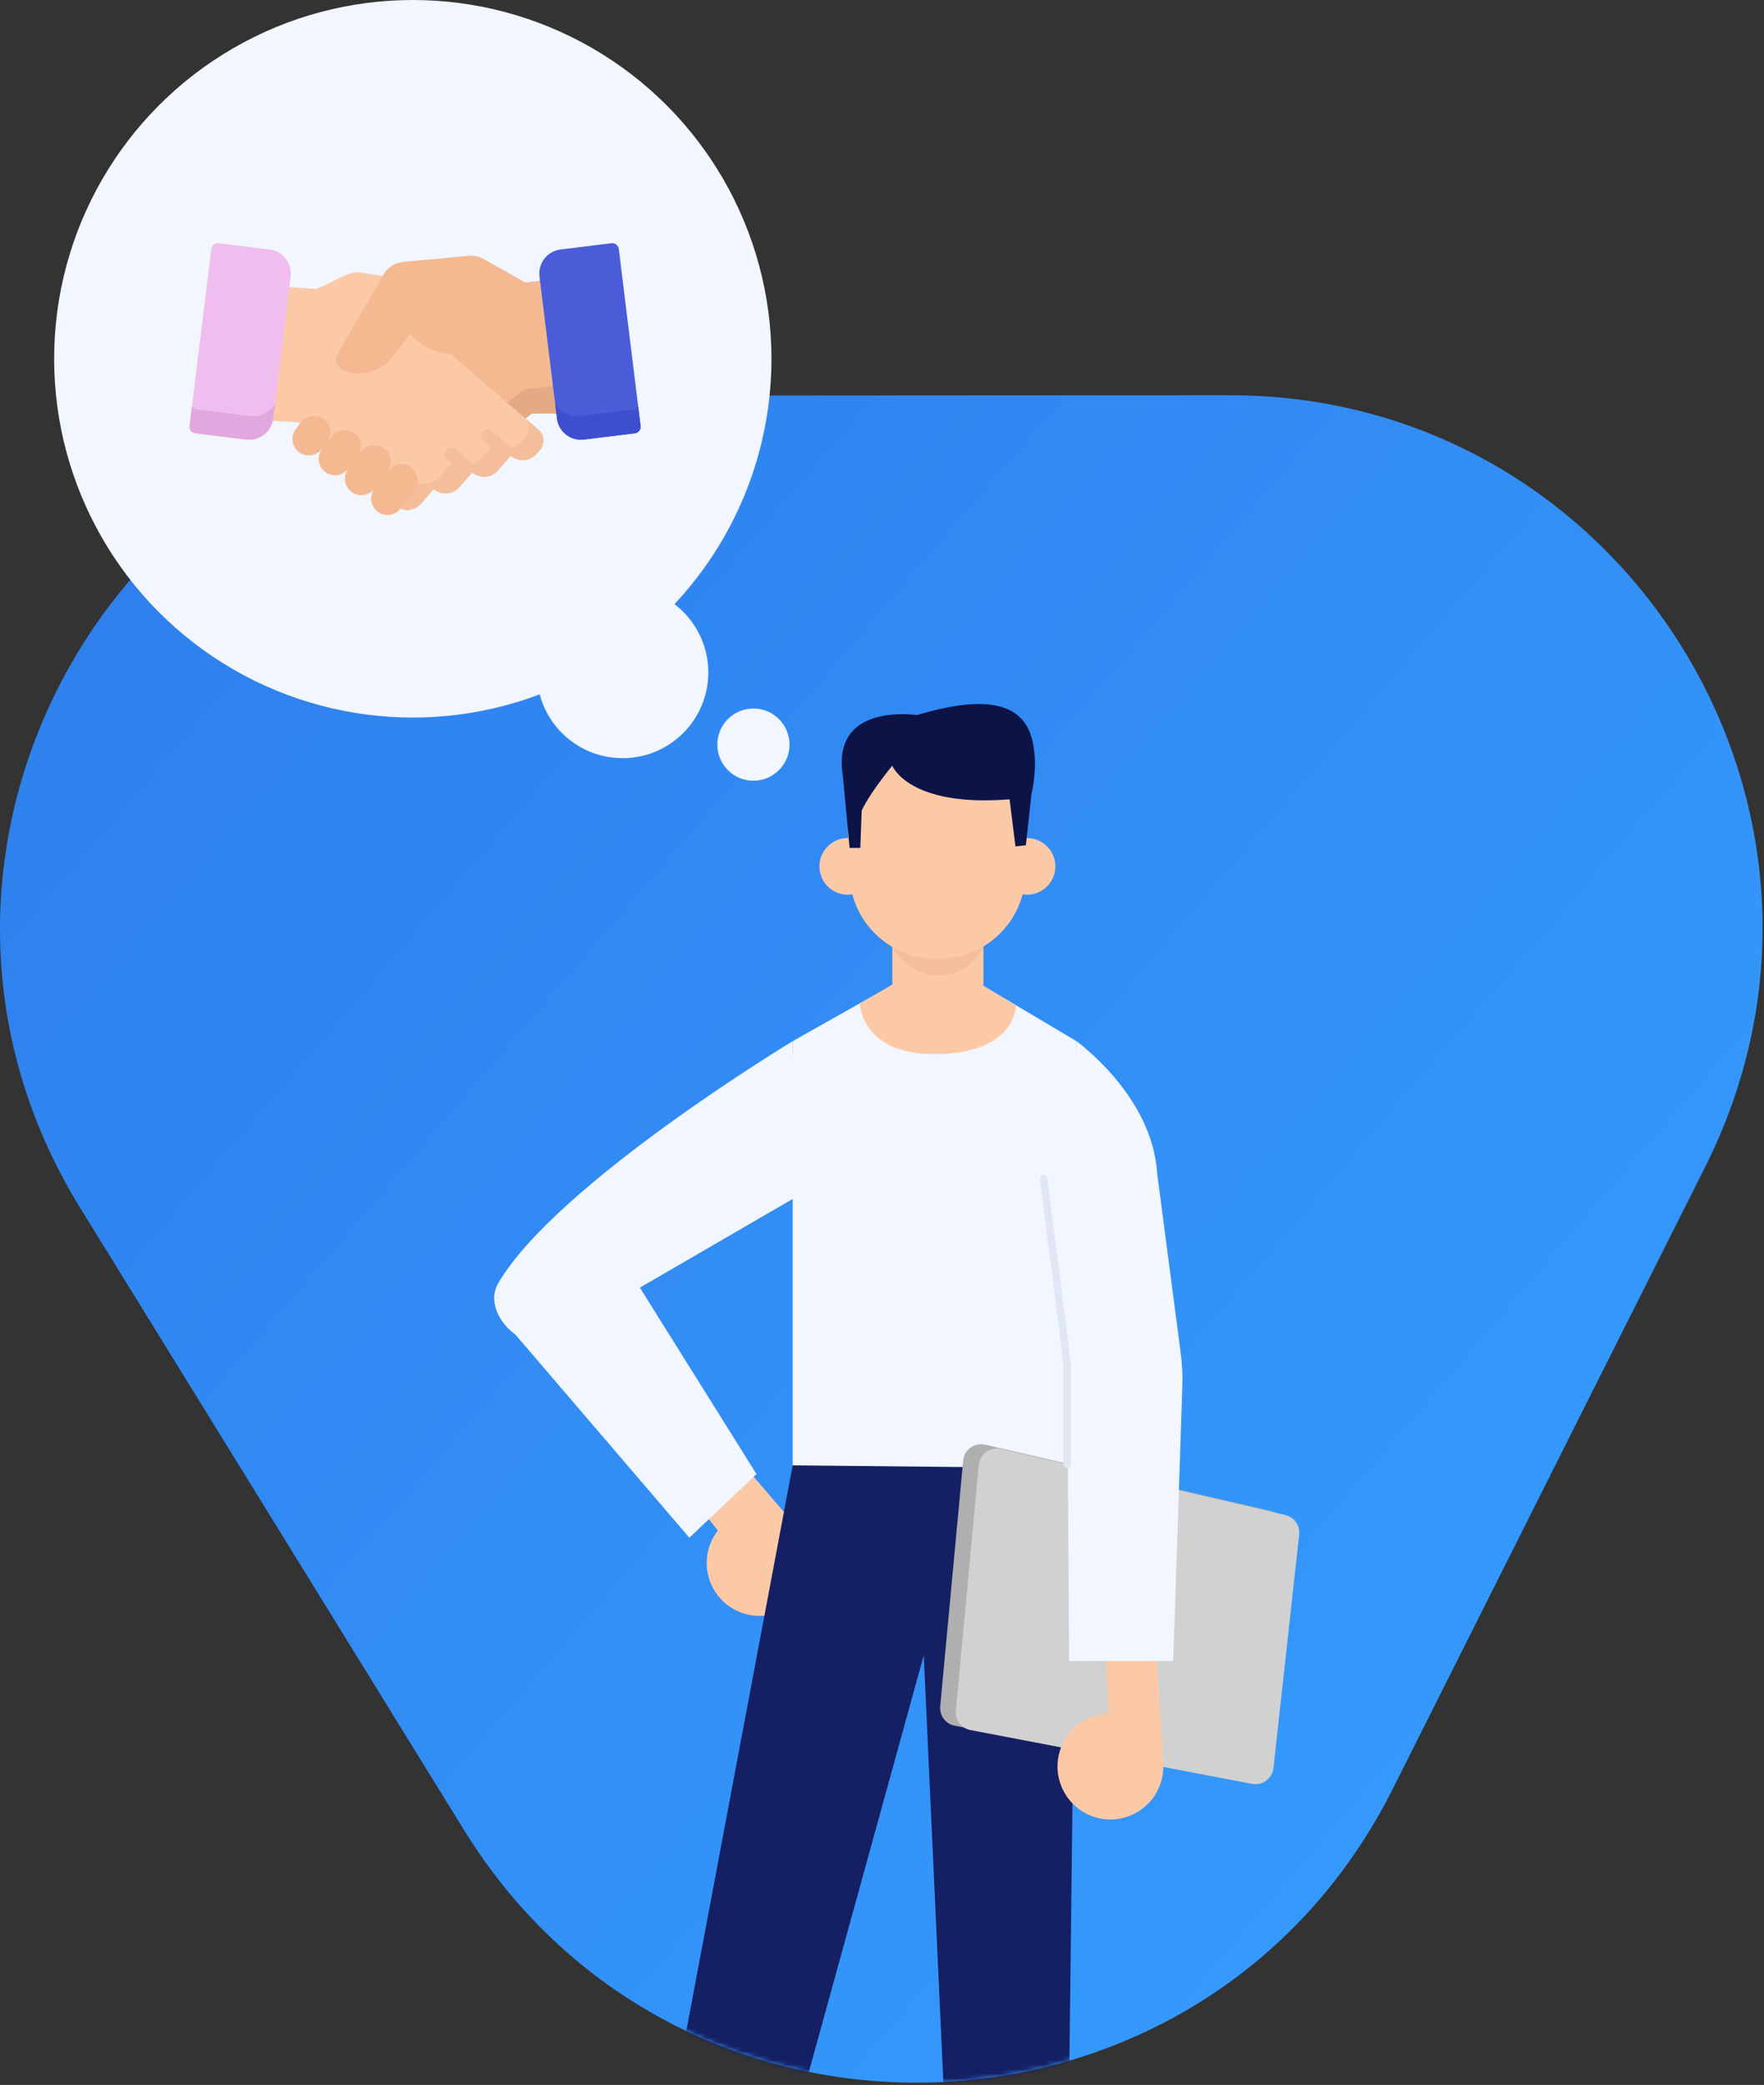 <svg width="391" height="462" viewBox="0 0 391 462" fill="none" xmlns="http://www.w3.org/2000/svg">
<rect x="0" y="0" width="391" height="462" fill="#333333" stroke="none"/>
<path d="M272.454 87.572C360.307 87.516 417.411 180.048 377.969 258.55L308.675 396.463C267.215 478.98 151.316 484.043 102.818 405.457L17.769 267.642C-30.729 189.056 25.764 87.731 118.11 87.672L272.454 87.572Z" fill="url(#paint0_linear)"/>
<mask id="mask0" mask-type="alpha" maskUnits="userSpaceOnUse" x="0" y="87" width="391" height="375">
<path d="M272.454 87.572C360.307 87.516 417.411 180.048 377.969 258.55L308.675 396.463C267.215 478.98 151.316 484.043 102.818 405.457L17.769 267.642C-30.729 189.056 25.764 87.731 118.11 87.672L272.454 87.572Z" fill="url(#paint1_linear)"/>
</mask>
<g mask="url(#mask0)">
<path d="M162.317 336.289C167.856 332.953 175.063 334.728 178.399 340.288C181.735 345.827 179.96 353.034 174.4 356.37C168.861 359.706 161.654 357.931 158.318 352.371C154.982 346.853 156.778 339.646 162.317 336.289Z" fill="#FCC9A7"/>
<path d="M175.597 337.122C175.212 336.823 154.639 312.657 154.639 312.657L146.234 322.837L164.797 346.339L175.597 337.122Z" fill="#FCC9A7"/>
<path d="M214.09 216.143L199.27 217.426L175.703 230.706V325.145H238.598V230.706L214.09 216.143Z" fill="#F2F6FE"/>
<path d="M210.029 225.66H205.774C201.368 225.66 197.797 222.088 197.797 217.683V201.687H217.985V217.683C218.006 222.088 214.435 225.66 210.029 225.66Z" fill="#FCC9A7"/>
<path d="M197.797 209.834C197.797 209.834 200.941 216.143 208.083 216.143C215.226 216.143 217.985 209.706 217.985 209.706L197.797 209.834Z" fill="#F4BE9A"/>
<path d="M208.125 212.444H207.462C197.176 212.444 188.707 204.318 188.301 194.031L187.937 183.788C187.509 172.903 196.213 163.856 207.098 163.856H208.488C216.722 163.856 228.077 172.903 227.65 183.788L227.286 194.031C226.88 204.318 218.411 212.444 208.125 212.444Z" fill="#FCC9A7"/>
<path d="M194.179 191.548C194.415 195.012 191.806 198.006 188.341 198.241C184.877 198.477 181.883 195.868 181.648 192.403C181.412 188.939 184.021 185.945 187.486 185.71C190.95 185.496 193.944 188.105 194.179 191.548Z" fill="#FCC9A7"/>
<path d="M233.914 191.548C234.149 195.012 231.54 198.006 228.076 198.241C224.611 198.477 221.617 195.868 221.382 192.403C221.147 188.939 223.756 185.945 227.22 185.71C230.685 185.496 233.679 188.105 233.914 191.548Z" fill="#FCC9A7"/>
<path d="M175.704 324.695L136.59 532.627L159.066 532.413L216.251 325.102L175.704 324.695Z" fill="#151F64"/>
<path d="M238.599 325.146L236.139 532.842H212.38L202.906 326.45L238.599 325.146Z" fill="#151F64"/>
<path d="M175.704 230.707C175.704 230.707 123.181 262.4 110.414 284.385C107.912 288.683 111.162 294.243 115.568 296.532C120.444 299.076 126.453 297.344 129.255 292.618L177.842 264.432C177.864 264.432 175.704 240.224 175.704 230.707Z" fill="#F2F6FE"/>
<path d="M186.846 172.153L188.321 187.893H190.695L190.995 179.638C190.995 179.638 192.235 176.473 197.774 169.672C197.774 169.672 201.388 178.911 223.779 177.114L225.083 187.551L227.393 187.294L228.612 176.088C229.424 172.303 229.702 168.774 229.018 164.967C227.628 157.269 221.362 153.013 203.27 158.445C201.773 158.894 204.831 158.595 203.27 158.445C198.095 157.867 184.451 157.803 186.846 172.153Z" fill="#0C1347"/>
<path d="M213.49 323.649L208.401 378.096C208.208 380.149 209.598 382.01 211.63 382.395L274.076 394.328C276.364 394.777 278.545 393.152 278.802 390.842L284.512 339.089C284.726 337.079 283.421 335.218 281.432 334.748L218.366 320.12C216.014 319.564 213.726 321.232 213.49 323.649Z" fill="#AFAFAF"/>
<path d="M216.951 324.609L211.862 379.056C211.669 381.109 213.059 382.97 215.091 383.355L277.536 395.288C279.825 395.715 282.006 394.111 282.263 391.802L287.972 340.049C288.186 338.039 286.882 336.178 284.893 335.708L221.827 321.08C219.496 320.524 217.186 322.192 216.951 324.609Z" fill="#D1D1D1"/>
<path d="M249.463 380.193C255.665 382.032 259.215 388.555 257.376 394.757C255.537 400.959 249.014 404.509 242.812 402.691C236.61 400.852 233.06 394.329 234.878 388.127C236.739 381.904 243.24 378.354 249.463 380.193Z" fill="#FCC9A7"/>
<path d="M257.824 390.542C257.781 390.05 255.771 357.416 255.771 357.416L244.672 359.426L246.147 387.249L257.824 390.542Z" fill="#FCC9A7"/>
<path d="M238.596 230.707C238.596 230.707 255.405 242.747 256.474 259.898L261.735 299.996C262.034 302.349 262.163 304.701 262.077 307.075L260.046 368.066H236.971L236.543 302.049L238.596 230.707Z" fill="#F2F6FE"/>
<path d="M201.043 216.143C199.247 217.447 190.586 222.323 190.586 222.323C190.586 222.323 190.821 234.513 209.17 233.529C225.316 232.674 225.209 222.772 225.209 222.772L214.067 216.143H201.043Z" fill="#FCC9A7"/>
<path d="M136.291 276.473L167.685 326.643L152.8 340.736L110.5 291.357L136.291 276.473Z" fill="#F2F6FE"/>
<path d="M236.527 324.481V302.026L231.309 261.073" stroke="#E0E6F3" stroke-width="1.645" stroke-miterlimit="10" stroke-linecap="round" stroke-linejoin="round"/>
</g>
<circle cx="91.5" cy="79.5" r="79.5" fill="#F2F6FE"/>
<circle cx="138" cy="149" r="19" fill="#F2F6FE"/>
<circle cx="167" cy="165" r="8" fill="#F2F6FE"/>
<g clip-path="url(#clip0)">
<path d="M123.691 82.652L121.151 62.017L116.391 62.603L116.393 62.599L107.164 57.406C106.18 56.852 105.05 56.611 103.925 56.715L89.354 58.063C87.563 58.228 85.962 59.25 85.059 60.806L74.788 78.483C74.03 79.788 74.625 81.462 76.037 81.996L76.458 82.154C77.266 82.46 78.097 82.636 78.927 82.706L77.625 83.839L75.022 86.107L67.617 92.424C66.299 93.572 66.162 95.57 67.31 96.888L68.061 97.748C69.536 99.439 72.103 99.615 73.797 98.14L76.627 101.386C77.547 102.443 78.895 102.91 80.19 102.751C80.968 102.655 81.728 102.332 82.362 101.778L85.189 105.024C86.112 106.083 87.46 106.548 88.755 106.388C89.534 106.292 90.293 105.973 90.927 105.418L92.464 106.746C93.939 108.44 96.508 108.615 98.203 107.14L100.291 105.318L117.849 91.644L117.868 91.627L124.795 91.62L123.691 82.652Z" fill="#F4B991"/>
<path d="M116.164 86.311L116.145 86.328L98.588 100.002L96.499 101.824C94.805 103.299 92.235 103.124 90.76 101.43L89.224 100.102C88.59 100.657 87.83 100.977 87.052 101.072C85.757 101.232 84.409 100.768 83.485 99.708L80.658 96.462C80.024 97.016 79.265 97.339 78.487 97.435C77.192 97.594 75.843 97.127 74.923 96.07L72.093 92.824C70.643 94.087 68.555 94.136 67.058 93.064C66.29 94.221 66.352 95.79 67.308 96.888L68.06 97.749C69.534 99.44 72.101 99.615 73.795 98.14L76.625 101.386C77.545 102.443 78.893 102.91 80.188 102.751C80.967 102.655 81.726 102.333 82.36 101.778L85.187 105.025C86.111 106.084 87.458 106.548 88.754 106.389C89.532 106.293 90.291 105.973 90.926 105.419L92.462 106.747C93.937 108.441 96.507 108.616 98.201 107.141L100.289 105.319L117.847 91.644L117.866 91.627L124.793 91.62L124.027 85.394L116.164 86.311Z" fill="#E4AA83"/>
<path d="M119.362 95.237L109.955 87.126L107.339 84.872L105.467 83.26L97.419 76.323L98.348 68.411C98.662 65.735 96.978 63.229 94.381 62.511L80.194 60.449C77.48 59.698 72.87 63.226 69.935 64.025L60.464 63.382L58.039 84.031L56.984 93.005L66.203 93.618L66.222 93.635L85.48 110.235L87.579 112.046C89.281 113.512 91.849 113.322 93.315 111.62L96.124 108.361C96.761 108.912 97.522 109.227 98.301 109.319C99.597 109.471 100.942 109 101.86 107.935L104.669 104.673C105.306 105.224 106.067 105.543 106.846 105.634C108.142 105.786 109.488 105.312 110.402 104.25L113.214 100.988C114.916 102.454 117.482 102.264 118.947 100.565L119.693 99.7C120.834 98.376 120.686 96.379 119.362 95.237Z" fill="#FCC9A7"/>
<path d="M119.365 95.236L116.499 92.766C117.431 94.001 117.412 95.757 116.361 96.977L115.568 97.895C114.013 99.699 111.289 99.9 109.482 98.344L106.497 101.807C105.527 102.934 104.098 103.438 102.723 103.277C101.896 103.179 101.088 102.841 100.411 102.256L97.429 105.719C96.455 106.849 95.027 107.35 93.651 107.188C92.825 107.091 92.016 106.756 91.34 106.171L88.358 109.631C87.796 110.284 87.081 110.723 86.312 110.95L87.582 112.045C89.284 113.511 91.853 113.321 93.318 111.619L96.127 108.36C96.764 108.911 97.525 109.227 98.304 109.318C99.6 109.47 100.946 108.999 101.863 107.934L104.672 104.672C105.309 105.223 106.071 105.542 106.85 105.633C108.145 105.786 109.491 105.311 110.405 104.249L113.217 100.987C114.919 102.453 117.485 102.263 118.95 100.564L119.697 99.699C120.837 98.375 120.689 96.377 119.365 95.236Z" fill="#F4BE9A"/>
<path d="M114.17 99.901L109.015 95.457C108.403 94.929 107.478 94.997 106.949 95.61C106.421 96.222 106.489 97.147 107.102 97.676L112.248 102.113L113.218 100.988C113.605 101.321 114.038 101.564 114.491 101.728C114.826 101.132 114.707 100.365 114.17 99.901Z" fill="#F4BE9A"/>
<path d="M105.927 105.41C106.28 104.812 106.167 104.029 105.622 103.559L100.992 99.566C100.379 99.038 99.454 99.106 98.926 99.719C98.397 100.332 98.466 101.257 99.079 101.785L103.709 105.778C103.711 105.779 103.713 105.781 103.715 105.782L104.672 104.671C105.053 105.001 105.48 105.246 105.927 105.41Z" fill="#F4BE9A"/>
<path d="M66.683 93.596L65.567 95.069C64.352 96.674 64.668 98.959 66.272 100.175C67.877 101.39 70.163 101.074 71.378 99.469L72.494 97.996C73.709 96.392 73.393 94.106 71.789 92.891C70.184 91.676 67.898 91.991 66.683 93.596Z" fill="#F4B991"/>
<path d="M73.481 96.695L71.38 99.47C70.165 101.075 70.481 103.36 72.085 104.576C73.689 105.791 75.975 105.475 77.19 103.87L79.292 101.096C80.507 99.491 80.191 97.206 78.587 95.99C76.982 94.775 74.696 95.091 73.481 96.695Z" fill="#F4B991"/>
<path d="M80.052 100.088L77.189 103.87C75.973 105.474 76.289 107.76 77.894 108.975C79.498 110.19 81.784 109.874 82.999 108.27L85.863 104.488C87.078 102.884 86.762 100.598 85.158 99.383C83.553 98.168 81.267 98.484 80.052 100.088Z" fill="#F4B991"/>
<path d="M86.031 104.27L83.001 108.27C81.786 109.875 82.102 112.161 83.706 113.376C85.311 114.591 87.596 114.275 88.811 112.671L91.842 108.67C93.057 107.065 92.741 104.78 91.136 103.564C89.532 102.349 87.246 102.665 86.031 104.27Z" fill="#F4B991"/>
<path d="M116.393 62.599L107.165 57.406C106.18 56.852 105.051 56.611 103.926 56.715L89.354 58.063C87.563 58.228 85.963 59.25 85.059 60.806L74.789 78.483C74.03 79.788 74.626 81.462 76.038 81.996L76.458 82.154C80.223 83.576 84.474 82.366 86.926 79.175L90.861 74.054C90.861 74.054 100.32 85.006 110.734 72.216" fill="#F4B991"/>
<path d="M141.988 94.38L137.161 55.172C137.113 54.786 136.915 54.435 136.608 54.196C136.302 53.957 135.914 53.849 135.528 53.897L124.241 55.286C121.31 55.647 119.219 58.325 119.58 61.257L123.455 92.741C123.789 95.451 126.104 97.443 128.768 97.443C128.985 97.443 129.205 97.43 129.426 97.403L140.713 96.013C141.515 95.915 142.086 95.183 141.988 94.38Z" fill="#4A5CD8"/>
<path d="M141.99 94.38L141.46 90.076C141.22 90.428 140.836 90.68 140.379 90.737L128.548 92.193C128.316 92.222 128.086 92.235 127.858 92.235C125.866 92.235 124.061 91.172 123.062 89.532L123.457 92.74C123.791 95.45 126.106 97.442 128.77 97.442C128.987 97.442 129.207 97.429 129.428 97.402L140.715 96.013C141.518 95.914 142.089 95.183 141.99 94.38Z" fill="#3D4FCD"/>
<path d="M59.757 55.284L48.471 53.895C48.084 53.847 47.696 53.955 47.39 54.194C47.084 54.433 46.885 54.784 46.838 55.17L42.011 94.379C41.912 95.182 42.483 95.913 43.286 96.012L54.573 97.401C54.794 97.428 55.013 97.442 55.231 97.442C57.895 97.442 60.21 95.449 60.543 92.739L64.419 61.255C64.78 58.324 62.689 55.645 59.757 55.284Z" fill="#F0BEEE"/>
<path d="M42.011 94.38L42.541 90.076C42.781 90.428 43.165 90.68 43.621 90.737L55.453 92.193C55.684 92.222 55.915 92.235 56.143 92.235C58.135 92.235 59.94 91.172 60.938 89.532L60.544 92.74C60.21 95.45 57.895 97.442 55.231 97.442C55.014 97.442 54.794 97.429 54.573 97.402L43.286 96.013C42.483 95.914 41.912 95.183 42.011 94.38Z" fill="#E1A7DF"/>
</g>
<defs>
<linearGradient id="paint0_linear" x1="12.053" y1="142.461" x2="384.856" y2="462.169" gradientUnits="userSpaceOnUse">
<stop stop-color="#2F80ED"/>
<stop offset="1" stop-color="#369FFF"/>
</linearGradient>
<linearGradient id="paint1_linear" x1="12.053" y1="142.461" x2="384.856" y2="462.169" gradientUnits="userSpaceOnUse">
<stop stop-color="#2F80ED"/>
<stop offset="1" stop-color="#369FFF"/>
</linearGradient>
<clipPath id="clip0">
<rect width="100" height="100" fill="white" transform="translate(42 34)"/>
</clipPath>
</defs>
</svg>
